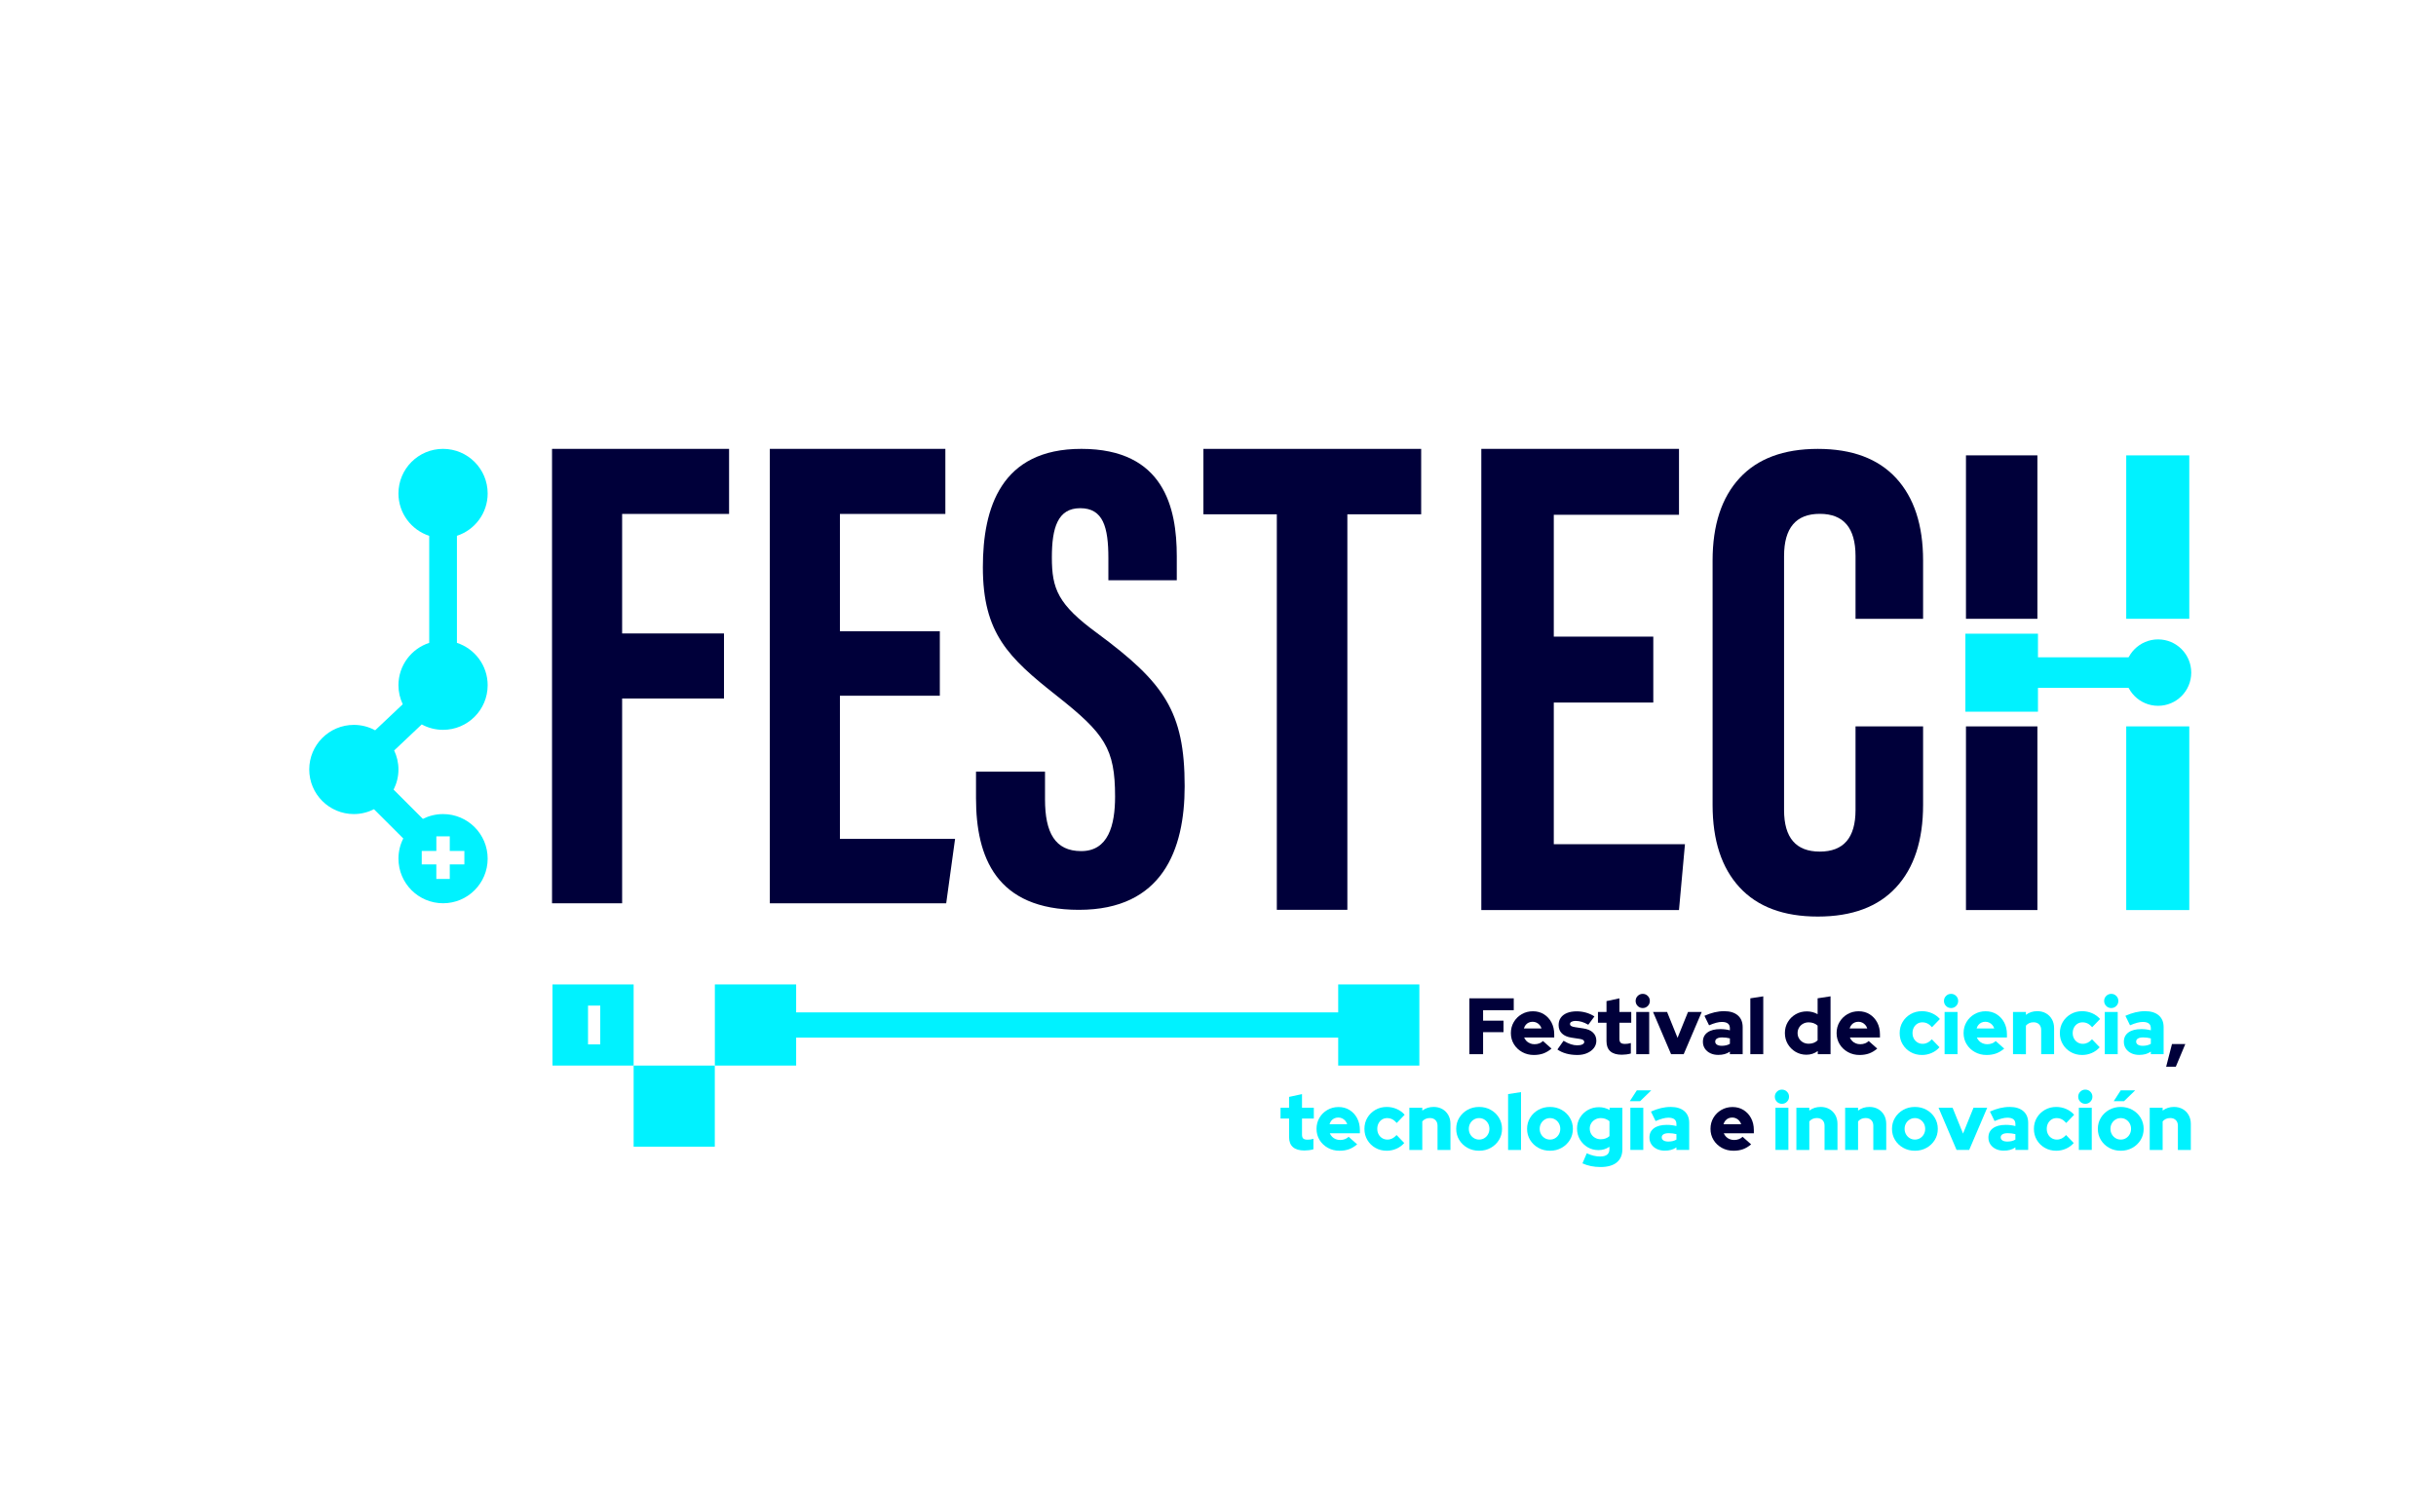 <?xml version="1.0" encoding="utf-8"?>
<!-- Generator: Adobe Illustrator 24.0.2, SVG Export Plug-In . SVG Version: 6.00 Build 0)  -->
<svg version="1.1" id="Capa_1" xmlns="http://www.w3.org/2000/svg" xmlns:xlink="http://www.w3.org/1999/xlink" x="0px" y="0px"
	 viewBox="0 0 1739.7 1080" style="enable-background:new 0 0 1739.7 1080;" xml:space="preserve">
<style type="text/css">
	.st0{fill:#00F2FF;}
	.st1{fill:#00003A;}
	.st2{fill:#FFFFFF;}
</style>
<g>
	<g>
		<g>
			<g>
				<g>
					<polygon class="st1" points="444.3,498.94 517.05,498.94 517.05,452.47 444.3,452.47 444.3,367.09 520.68,367.09 
						520.68,320.62 394.24,320.62 394.24,645.21 444.3,645.21 					"/>
				</g>
				<g>
					<polygon class="st1" points="682.08,599.18 599.84,599.18 599.84,496.94 671.19,496.94 671.19,450.9 599.84,450.9 
						599.84,367.09 675.14,367.09 675.14,320.62 549.78,320.62 549.78,645.21 675.74,645.21 					"/>
				</g>
				<g>
					<path class="st1" d="M770.54,649.88c59.62,0,75.5-42.95,75.5-88.28c0-53.45-14.66-73.98-62.47-109.34
						c-28.08-20.55-32.37-31.6-32.37-54.17c0-21.18,4.23-35.1,20.24-35.1c16.37,0,20.12,13.47,20.12,35.71v15.75h48.85v-17.07
						c0-34.66-9.1-76.7-68.08-76.76c-57.67-0.06-70.41,42.44-70.41,84.55c0,47.29,18.37,64.65,52.75,91.8
						c34.27,27.03,41.67,37.69,41.67,72.03c0,20.75-4.97,38.94-24.18,38.94c-18.73,0-25.86-13.24-25.86-37.01v-19.74h-49.28v18.96
						C697.03,612.23,711.43,649.88,770.54,649.88z"/>
				</g>
				<g>
					<path class="st0" d="M348.27,352.48L348.27,352.48c0-17.59-14.26-31.86-31.86-31.86h0c-17.59,0-31.85,14.26-31.85,31.85v0
						c0,14.14,9.22,26.11,21.97,30.27v76.45c-12.75,4.16-21.97,16.13-21.97,30.27v0c0,4.86,1.12,9.45,3.07,13.58l-0.02,0.02
						l-19.67,18.58l-0.01,0.01c-4.52-2.47-9.71-3.87-15.22-3.87c-17.59,0-31.86,14.26-31.86,31.85v0
						c0,17.59,14.26,31.85,31.86,31.85c5.18,0,10.06-1.26,14.38-3.46l0.02,0.02l20.9,20.88c-2.2,4.31-3.44,9.22-3.44,14.41
						c0,17.59,14.27,31.86,31.86,31.86c8.79,0,16.76-3.56,22.52-9.34c5.76-5.76,9.32-13.71,9.32-22.52
						c0-17.59-14.25-31.84-31.84-31.84c-5.18,0-10.09,1.25-14.43,3.44l0,0l-20.91-20.91c2.2-4.33,3.47-9.21,3.47-14.4v0
						c0-4.86-1.12-9.45-3.07-13.57l0.02-0.02l19.67-18.58l0.01-0.01c4.52,2.46,9.71,3.87,15.22,3.87h0
						c17.59,0,31.86-14.26,31.86-31.86v0c0-14.13-9.21-26.1-21.95-30.27v-76.47C339.06,378.58,348.27,366.61,348.27,352.48z
						 M321.21,597.38v6.79v3.66h0.73h9.7v9.58h-10.43v10.43h-9.6v-9.68v-0.75h-5.14h-5.28v-5.28v-4.29h10.43v-10.45h2.81H321.21z"/>
				</g>
				<g>
					<path class="st1" d="M1057.9,320.62h141.18v47.06h-89.42v87.06h71.06v47.06h-71.06v101.18h93.68l-4.27,47.06H1057.9V320.62z"/>
				</g>
				<g>
					<path class="st1" d="M1242.32,633.81c-12.84-13.92-19.25-33.56-19.25-58.92V400.43c0-25.36,6.42-45.01,19.25-58.92
						c12.83-13.92,31.47-20.88,55.91-20.88c24.43,0,43.07,6.96,55.91,20.88c12.83,13.92,19.26,33.56,19.26,58.92V442h-48.25v-44.81
						c0-20.1-8.51-30.16-25.52-30.16c-17.02,0-25.52,10.06-25.52,30.16V578.6c0,19.8,8.5,29.69,25.52,29.69
						c17.01,0,25.52-9.9,25.52-29.69v-59.74h48.25v56.03c0,25.37-6.42,45.01-19.26,58.92c-12.84,13.92-31.48,20.88-55.91,20.88
						C1273.79,654.69,1255.15,647.73,1242.32,633.81z"/>
				</g>
				<g>
					<path class="st1" d="M1404.02,650.04h51.02V518.86h-51.02V650.04z M1404.02,325.26V442h51.02V325.26H1404.02z"/>
				</g>
				<g>
					
						<rect x="1429.53" y="469.51" transform="matrix(-1 -1.224647e-16 1.224647e-16 -1 2965.968 960.847)" class="st0" width="106.91" height="21.83"/>
				</g>
				<g>
					<path class="st0" d="M1541.22,504.15L1541.22,504.15c13.08,0,23.68-10.6,23.68-23.68v-0.08c0-13.08-10.6-23.68-23.68-23.68l0,0
						c-13.08,0-23.68,10.6-23.68,23.68v0.08C1517.53,493.54,1528.14,504.15,1541.22,504.15z"/>
				</g>
				<g>
					<rect x="1518.47" y="518.85" class="st0" width="45.03" height="131.2"/>
				</g>
				<g>
					<polygon class="st1" points="859.43,320.63 859.43,367.36 911.86,367.36 911.86,649.87 962.23,649.87 962.23,367.36 
						1014.95,367.36 1014.95,320.63 					"/>
				</g>
				<g>
					<rect x="1518.47" y="325.27" class="st0" width="45.03" height="116.73"/>
				</g>
				<g>
					<rect x="1403.61" y="452.64" class="st0" width="51.83" height="55.72"/>
				</g>
			</g>
		</g>
		<g>
			<g>
				<polygon class="st0" points="539.56,723.14 539.56,741.15 955.69,741.15 955.69,761.13 1013.65,761.13 1013.65,703.16 
					955.69,703.16 955.69,723.14 				"/>
			</g>
			<g>
				<path class="st0" d="M394.57,761.12h57.95v-57.95h-57.95V761.12z M428.68,718.29V746h-8.73v-27.71H428.68z"/>
			</g>
			<g>
				<rect x="510.53" y="703.16" class="st0" width="58.05" height="57.96"/>
			</g>
			<g>
				<rect x="452.52" y="761.13" class="st0" width="57.96" height="57.96"/>
			</g>
		</g>
	</g>
	<g>
		<path class="st1" d="M1049.37,752.99v-39.9h31.69v8.49h-21.89v7.47h14.59v8.21h-14.59v15.73H1049.37z"/>
		<path class="st1" d="M1095.43,753.56c-3.08,0-5.86-0.69-8.35-2.08c-2.49-1.39-4.46-3.26-5.9-5.61c-1.44-2.36-2.17-5-2.17-7.92
			c0-2.93,0.69-5.57,2.08-7.92c1.39-2.36,3.28-4.23,5.67-5.61c2.39-1.39,5.05-2.08,7.98-2.08c2.96,0,5.59,0.71,7.87,2.14
			c2.28,1.42,4.08,3.37,5.39,5.84c1.31,2.47,1.97,5.3,1.97,8.49v2.28h-21.49c0.42,0.95,0.98,1.79,1.68,2.51
			c0.7,0.72,1.55,1.28,2.54,1.68c0.99,0.4,2.05,0.6,3.19,0.6c1.25,0,2.39-0.2,3.42-0.6c1.03-0.4,1.9-0.96,2.62-1.68l6.1,5.41
			c-1.9,1.6-3.85,2.76-5.84,3.48C1100.19,753.19,1097.94,753.56,1095.43,753.56z M1088.3,734.63h12.6c-0.3-0.99-0.77-1.83-1.4-2.54
			c-0.63-0.7-1.36-1.26-2.2-1.65c-0.84-0.4-1.75-0.6-2.74-0.6c-1.03,0-1.96,0.19-2.79,0.57c-0.84,0.38-1.55,0.92-2.14,1.63
			C1089.05,732.74,1088.61,733.6,1088.3,734.63z"/>
		<path class="st1" d="M1126.5,753.56c-2.85,0-5.49-0.33-7.92-1c-2.43-0.66-4.54-1.64-6.33-2.93l4.39-6.21
			c1.9,1.14,3.63,1.97,5.19,2.48c1.56,0.51,3.1,0.77,4.62,0.77s2.73-0.22,3.62-0.66c0.89-0.44,1.34-1.02,1.34-1.74
			c0-0.57-0.25-1.03-0.74-1.4c-0.49-0.36-1.27-0.62-2.34-0.77l-5.99-0.91c-3-0.45-5.29-1.45-6.87-2.99
			c-1.58-1.54-2.37-3.54-2.37-6.01c0-2.05,0.52-3.81,1.57-5.27c1.04-1.46,2.54-2.58,4.47-3.36c1.94-0.78,4.26-1.17,6.95-1.17
			c2.2,0,4.39,0.31,6.55,0.91c2.17,0.61,4.18,1.52,6.04,2.73l-4.39,5.93c-1.63-0.95-3.19-1.64-4.67-2.08
			c-1.48-0.44-2.96-0.65-4.45-0.65c-1.18,0-2.13,0.2-2.85,0.6c-0.72,0.4-1.08,0.92-1.08,1.57c0,0.61,0.27,1.09,0.8,1.45
			c0.53,0.36,1.44,0.64,2.74,0.83l5.98,0.91c2.96,0.42,5.25,1.4,6.87,2.93c1.61,1.54,2.42,3.49,2.42,5.84
			c0,1.98-0.59,3.72-1.77,5.24c-1.18,1.52-2.78,2.73-4.82,3.62C1131.45,753.11,1129.12,753.56,1126.5,753.56z"/>
		<path class="st1" d="M1158.24,753.38c-3.61,0-6.34-0.81-8.18-2.42c-1.84-1.62-2.76-4-2.76-7.15v-13.28h-6.1v-7.69h6.1v-7.75
			l9.23-1.99v9.75h8.44v7.69h-8.44v11.46c0,1.33,0.29,2.27,0.88,2.82c0.59,0.55,1.63,0.83,3.11,0.83c0.76,0,1.45-0.05,2.08-0.14
			c0.63-0.09,1.32-0.26,2.08-0.48v7.47c-0.84,0.27-1.9,0.49-3.19,0.66C1160.2,753.3,1159.12,753.38,1158.24,753.38z"/>
		<path class="st1" d="M1173.18,720.04c-1.41,0-2.6-0.49-3.59-1.48c-0.99-0.99-1.48-2.19-1.48-3.59s0.49-2.6,1.48-3.59
			c0.99-0.99,2.18-1.48,3.59-1.48c1.41,0,2.6,0.49,3.59,1.48c0.99,0.99,1.48,2.19,1.48,3.59s-0.49,2.6-1.48,3.59
			C1175.78,719.55,1174.58,720.04,1173.18,720.04z M1168.56,752.99v-30.15h9.23v30.15H1168.56z"/>
		<path class="st1" d="M1193.42,752.99l-12.88-30.15h10.03l7.47,18.47l7.47-18.47h9.8l-12.88,30.15H1193.42z"/>
		<path class="st1" d="M1227.1,753.5c-2.13,0-4.02-0.4-5.67-1.2c-1.65-0.8-2.95-1.9-3.88-3.31c-0.93-1.41-1.4-3.02-1.4-4.84
			c0-2.89,1.09-5.12,3.28-6.7c2.18-1.58,5.23-2.37,9.15-2.37c2.36,0,4.64,0.28,6.84,0.86v-1.48c0-1.52-0.49-2.65-1.45-3.39
			c-0.97-0.74-2.4-1.11-4.3-1.11c-1.18,0-2.5,0.19-3.96,0.57c-1.46,0.38-3.18,0.99-5.16,1.83l-3.31-6.78
			c2.47-1.1,4.85-1.93,7.15-2.48c2.3-0.55,4.61-0.83,6.93-0.83c4.18,0,7.43,1,9.75,2.99c2.32,1.99,3.48,4.8,3.48,8.41v19.32h-9.12
			v-1.82c-1.22,0.84-2.5,1.43-3.85,1.79C1230.23,753.32,1228.74,753.5,1227.1,753.5z M1224.94,743.98c0,0.95,0.42,1.69,1.25,2.22
			c0.84,0.53,1.99,0.8,3.48,0.8c1.1,0,2.14-0.12,3.11-0.34c0.97-0.23,1.85-0.59,2.65-1.08v-3.88c-0.87-0.23-1.77-0.4-2.68-0.51
			c-0.91-0.11-1.84-0.17-2.79-0.17c-1.6,0-2.83,0.25-3.7,0.77C1225.37,742.3,1224.94,743.03,1224.94,743.98z"/>
		<path class="st1" d="M1250.02,752.99v-39.9l9.23-1.42v41.33H1250.02z"/>
		<path class="st1" d="M1290.09,753.38c-2.85,0-5.44-0.69-7.78-2.08c-2.34-1.39-4.19-3.25-5.56-5.59c-1.37-2.34-2.05-4.95-2.05-7.84
			c0-2.89,0.69-5.5,2.08-7.84c1.39-2.34,3.27-4.19,5.64-5.56s5.03-2.05,7.95-2.05c1.41,0,2.75,0.17,4.05,0.51
			c1.29,0.34,2.51,0.84,3.65,1.48v-11.34l9.23-1.42v41.33h-9.12v-2.22C1295.79,752.51,1293.09,753.38,1290.09,753.38z
			 M1291.69,745.52c1.29,0,2.47-0.2,3.53-0.6c1.06-0.4,2.01-1,2.85-1.79v-10.54c-0.8-0.76-1.75-1.34-2.85-1.74
			c-1.1-0.4-2.28-0.6-3.53-0.6c-1.48,0-2.82,0.33-4.02,1c-1.2,0.66-2.15,1.58-2.85,2.74c-0.7,1.16-1.05,2.46-1.05,3.9
			c0,1.45,0.35,2.75,1.05,3.9c0.7,1.16,1.65,2.07,2.85,2.74C1288.86,745.19,1290.2,745.52,1291.69,745.52z"/>
		<path class="st1" d="M1328.05,753.56c-3.08,0-5.86-0.69-8.35-2.08c-2.49-1.39-4.46-3.26-5.9-5.61c-1.44-2.36-2.17-5-2.17-7.92
			c0-2.93,0.69-5.57,2.08-7.92c1.39-2.36,3.28-4.23,5.67-5.61c2.39-1.39,5.05-2.08,7.98-2.08c2.96,0,5.59,0.71,7.87,2.14
			c2.28,1.42,4.08,3.37,5.39,5.84c1.31,2.47,1.97,5.3,1.97,8.49v2.28h-21.49c0.42,0.95,0.98,1.79,1.68,2.51
			c0.7,0.72,1.55,1.28,2.54,1.68c0.99,0.4,2.05,0.6,3.19,0.6c1.25,0,2.39-0.2,3.42-0.6c1.03-0.4,1.9-0.96,2.62-1.68l6.1,5.41
			c-1.9,1.6-3.85,2.76-5.84,3.48C1332.81,753.19,1330.56,753.56,1328.05,753.56z M1320.93,734.63h12.6c-0.3-0.99-0.77-1.83-1.4-2.54
			c-0.63-0.7-1.36-1.26-2.19-1.65c-0.84-0.4-1.75-0.6-2.74-0.6c-1.03,0-1.96,0.19-2.79,0.57c-0.84,0.38-1.55,0.92-2.14,1.63
			C1321.68,732.74,1321.23,733.6,1320.93,734.63z"/>
		<path class="st0" d="M1372.63,753.56c-3,0-5.71-0.68-8.12-2.05c-2.41-1.37-4.32-3.24-5.73-5.61c-1.41-2.37-2.11-5.03-2.11-7.95
			c0-2.97,0.7-5.62,2.11-7.98c1.41-2.36,3.32-4.23,5.73-5.61c2.41-1.39,5.12-2.08,8.12-2.08c2.47,0,4.83,0.49,7.07,1.45
			c2.24,0.97,4.14,2.35,5.7,4.13l-5.64,5.87c-1.06-1.22-2.15-2.1-3.25-2.65c-1.1-0.55-2.32-0.83-3.65-0.83c-1.33,0-2.53,0.33-3.59,1
			c-1.06,0.66-1.9,1.58-2.51,2.74c-0.61,1.16-0.91,2.48-0.91,3.96c0,1.44,0.31,2.74,0.94,3.9c0.63,1.16,1.49,2.07,2.59,2.74
			c1.1,0.67,2.34,1,3.7,1c1.25,0,2.41-0.27,3.48-0.8c1.06-0.53,2.09-1.35,3.08-2.45l5.47,5.7c-1.52,1.75-3.38,3.11-5.59,4.08
			C1377.32,753.07,1375.02,753.56,1372.63,753.56z"/>
		<path class="st0" d="M1393.38,720.04c-1.41,0-2.6-0.49-3.59-1.48c-0.99-0.99-1.48-2.19-1.48-3.59s0.49-2.6,1.48-3.59
			c0.99-0.99,2.18-1.48,3.59-1.48c1.41,0,2.6,0.49,3.59,1.48c0.99,0.99,1.48,2.19,1.48,3.59s-0.49,2.6-1.48,3.59
			S1394.78,720.04,1393.38,720.04z M1388.76,752.99v-30.15h9.23v30.15H1388.76z"/>
		<path class="st0" d="M1418.74,753.56c-3.08,0-5.86-0.69-8.35-2.08c-2.49-1.39-4.46-3.26-5.9-5.61c-1.44-2.36-2.17-5-2.17-7.92
			c0-2.93,0.69-5.57,2.08-7.92c1.39-2.36,3.28-4.23,5.67-5.61c2.39-1.39,5.05-2.08,7.98-2.08c2.96,0,5.59,0.71,7.87,2.14
			c2.28,1.42,4.08,3.37,5.39,5.84c1.31,2.47,1.97,5.3,1.97,8.49v2.28h-21.49c0.42,0.95,0.98,1.79,1.68,2.51
			c0.7,0.72,1.55,1.28,2.54,1.68c0.99,0.4,2.05,0.6,3.19,0.6c1.25,0,2.39-0.2,3.42-0.6c1.03-0.4,1.9-0.96,2.62-1.68l6.1,5.41
			c-1.9,1.6-3.85,2.76-5.84,3.48C1423.5,753.19,1421.25,753.56,1418.74,753.56z M1411.62,734.63h12.6c-0.3-0.99-0.77-1.83-1.4-2.54
			c-0.63-0.7-1.36-1.26-2.19-1.65s-1.75-0.6-2.74-0.6c-1.03,0-1.96,0.19-2.79,0.57c-0.84,0.38-1.55,0.92-2.14,1.63
			C1412.37,732.74,1411.92,733.6,1411.62,734.63z"/>
		<path class="st0" d="M1437.61,752.99v-30.15h9.23v2.05c2.28-1.75,4.98-2.62,8.09-2.62c2.36,0,4.44,0.51,6.24,1.54
			c1.8,1.03,3.22,2.45,4.25,4.28c1.03,1.82,1.54,3.93,1.54,6.33v18.58h-9.23v-17.33c0-1.67-0.49-3-1.48-3.99
			c-0.99-0.99-2.32-1.48-3.99-1.48c-1.18,0-2.21,0.21-3.11,0.63c-0.89,0.42-1.66,1.01-2.31,1.77v20.41H1437.61z"/>
		<path class="st0" d="M1487.03,753.56c-3,0-5.71-0.68-8.12-2.05c-2.41-1.37-4.32-3.24-5.73-5.61c-1.41-2.37-2.11-5.03-2.11-7.95
			c0-2.97,0.7-5.62,2.11-7.98c1.41-2.36,3.32-4.23,5.73-5.61c2.41-1.39,5.12-2.08,8.12-2.08c2.47,0,4.82,0.49,7.07,1.45
			c2.24,0.97,4.14,2.35,5.7,4.13l-5.64,5.87c-1.06-1.22-2.15-2.1-3.25-2.65c-1.1-0.55-2.32-0.83-3.65-0.83s-2.53,0.33-3.59,1
			c-1.06,0.66-1.9,1.58-2.51,2.74c-0.61,1.16-0.91,2.48-0.91,3.96c0,1.44,0.31,2.74,0.94,3.9c0.63,1.16,1.49,2.07,2.59,2.74
			c1.1,0.67,2.34,1,3.7,1c1.25,0,2.41-0.27,3.48-0.8c1.06-0.53,2.09-1.35,3.08-2.45l5.47,5.7c-1.52,1.75-3.38,3.11-5.59,4.08
			C1491.72,753.07,1489.42,753.56,1487.03,753.56z"/>
		<path class="st0" d="M1507.78,720.04c-1.41,0-2.6-0.49-3.59-1.48c-0.99-0.99-1.48-2.19-1.48-3.59s0.49-2.6,1.48-3.59
			c0.99-0.99,2.18-1.48,3.59-1.48c1.41,0,2.6,0.49,3.59,1.48c0.99,0.99,1.48,2.19,1.48,3.59s-0.49,2.6-1.48,3.59
			S1509.18,720.04,1507.78,720.04z M1503.16,752.99v-30.15h9.23v30.15H1503.16z"/>
		<path class="st0" d="M1527.73,753.5c-2.13,0-4.02-0.4-5.67-1.2c-1.65-0.8-2.95-1.9-3.88-3.31c-0.93-1.41-1.4-3.02-1.4-4.84
			c0-2.89,1.09-5.12,3.28-6.7c2.18-1.58,5.23-2.37,9.15-2.37c2.36,0,4.64,0.28,6.84,0.86v-1.48c0-1.52-0.49-2.65-1.45-3.39
			c-0.97-0.74-2.4-1.11-4.3-1.11c-1.18,0-2.5,0.19-3.96,0.57c-1.46,0.38-3.18,0.99-5.16,1.83l-3.31-6.78
			c2.47-1.1,4.85-1.93,7.15-2.48c2.3-0.55,4.61-0.83,6.93-0.83c4.18,0,7.43,1,9.75,2.99c2.32,1.99,3.48,4.8,3.48,8.41v19.32h-9.12
			v-1.82c-1.22,0.84-2.5,1.43-3.85,1.79C1530.85,753.32,1529.36,753.5,1527.73,753.5z M1525.56,743.98c0,0.95,0.42,1.69,1.25,2.22
			c0.84,0.53,1.99,0.8,3.48,0.8c1.1,0,2.14-0.12,3.11-0.34c0.97-0.23,1.85-0.59,2.65-1.08v-3.88c-0.87-0.23-1.77-0.4-2.68-0.51
			c-0.91-0.11-1.84-0.17-2.79-0.17c-1.6,0-2.83,0.25-3.7,0.77C1526,742.3,1525.56,743.03,1525.56,743.98z"/>
		<path class="st1" d="M1546.99,761.94l4.16-16.19h9.52l-6.78,16.19H1546.99z"/>
		<path class="st0" d="M931.55,821.79c-3.61,0-6.34-0.81-8.18-2.42c-1.84-1.62-2.76-4-2.76-7.15v-13.28h-6.1v-7.69h6.1v-7.75
			l9.23-1.99v9.75h8.44v7.69h-8.44v11.46c0,1.33,0.29,2.27,0.88,2.82s1.63,0.83,3.11,0.83c0.76,0,1.45-0.05,2.08-0.14
			c0.63-0.09,1.32-0.26,2.08-0.48v7.47c-0.84,0.27-1.9,0.49-3.19,0.66C933.51,821.7,932.42,821.79,931.55,821.79z"/>
		<path class="st0" d="M956.63,821.96c-3.08,0-5.86-0.69-8.35-2.08c-2.49-1.39-4.46-3.26-5.9-5.61c-1.44-2.36-2.17-5-2.17-7.92
			c0-2.93,0.69-5.57,2.08-7.92c1.39-2.36,3.28-4.23,5.67-5.61s5.05-2.08,7.98-2.08c2.96,0,5.59,0.71,7.87,2.14
			c2.28,1.42,4.08,3.37,5.39,5.84c1.31,2.47,1.97,5.3,1.97,8.49v2.28h-21.49c0.42,0.95,0.98,1.79,1.68,2.51
			c0.7,0.72,1.55,1.28,2.54,1.68c0.99,0.4,2.05,0.6,3.19,0.6c1.25,0,2.39-0.2,3.42-0.6c1.03-0.4,1.9-0.96,2.62-1.68l6.1,5.41
			c-1.9,1.6-3.85,2.76-5.84,3.48C961.39,821.6,959.14,821.96,956.63,821.96z M949.51,803.03h12.6c-0.3-0.99-0.77-1.83-1.4-2.54
			c-0.63-0.7-1.36-1.26-2.2-1.65c-0.84-0.4-1.75-0.6-2.74-0.6c-1.03,0-1.96,0.19-2.79,0.57c-0.84,0.38-1.55,0.92-2.14,1.63
			C950.26,801.14,949.81,802.01,949.51,803.03z"/>
		<path class="st0" d="M990.38,821.96c-3,0-5.71-0.68-8.12-2.05c-2.41-1.37-4.32-3.24-5.73-5.61c-1.41-2.37-2.11-5.03-2.11-7.95
			c0-2.97,0.7-5.62,2.11-7.98c1.41-2.36,3.32-4.23,5.73-5.61c2.41-1.39,5.12-2.08,8.12-2.08c2.47,0,4.83,0.49,7.07,1.45
			c2.24,0.97,4.14,2.35,5.7,4.13l-5.64,5.87c-1.06-1.22-2.15-2.1-3.25-2.65c-1.1-0.55-2.32-0.83-3.65-0.83s-2.53,0.33-3.59,1
			c-1.06,0.66-1.9,1.58-2.51,2.74c-0.61,1.16-0.91,2.48-0.91,3.96c0,1.44,0.31,2.74,0.94,3.9c0.63,1.16,1.49,2.07,2.59,2.74
			c1.1,0.67,2.34,1,3.7,1c1.25,0,2.41-0.27,3.48-0.8c1.06-0.53,2.09-1.35,3.08-2.45l5.47,5.7c-1.52,1.75-3.38,3.11-5.59,4.08
			C995.07,821.47,992.77,821.96,990.38,821.96z"/>
		<path class="st0" d="M1006.51,821.39v-30.15h9.23v2.05c2.28-1.75,4.98-2.62,8.09-2.62c2.36,0,4.44,0.51,6.24,1.54
			c1.8,1.03,3.22,2.45,4.25,4.28c1.03,1.82,1.54,3.93,1.54,6.33v18.58h-9.23v-17.33c0-1.67-0.49-3-1.48-3.99
			c-0.99-0.99-2.32-1.48-3.99-1.48c-1.18,0-2.21,0.21-3.11,0.63c-0.89,0.42-1.66,1.01-2.31,1.77v20.41H1006.51z"/>
		<path class="st0" d="M1056.33,821.96c-3.08,0-5.85-0.69-8.32-2.08c-2.47-1.39-4.43-3.26-5.87-5.61c-1.44-2.36-2.17-5-2.17-7.92
			c0-2.93,0.72-5.58,2.17-7.95c1.44-2.37,3.4-4.25,5.87-5.64c2.47-1.39,5.24-2.08,8.32-2.08c3.08,0,5.85,0.69,8.32,2.08
			c2.47,1.39,4.43,3.27,5.87,5.64c1.44,2.38,2.17,5.03,2.17,7.95c0,2.93-0.72,5.57-2.17,7.92s-3.4,4.23-5.87,5.61
			C1062.18,821.27,1059.4,821.96,1056.33,821.96z M1056.33,813.98c1.41,0,2.66-0.34,3.76-1.03c1.1-0.68,1.98-1.6,2.62-2.77
			c0.65-1.16,0.97-2.44,0.97-3.85c0-1.44-0.32-2.75-0.97-3.9c-0.65-1.16-1.53-2.08-2.65-2.76c-1.12-0.69-2.37-1.03-3.73-1.03
			c-1.37,0-2.61,0.34-3.73,1.03c-1.12,0.68-2,1.61-2.65,2.76c-0.65,1.16-0.97,2.46-0.97,3.9c0,1.41,0.32,2.69,0.97,3.85
			c0.65,1.16,1.53,2.08,2.65,2.77C1053.71,813.64,1054.96,813.98,1056.33,813.98z"/>
		<path class="st0" d="M1077.02,821.39v-39.9l9.23-1.42v41.33H1077.02z"/>
		<path class="st0" d="M1106.94,821.96c-3.08,0-5.85-0.69-8.32-2.08c-2.47-1.39-4.43-3.26-5.87-5.61c-1.44-2.36-2.17-5-2.17-7.92
			c0-2.93,0.72-5.58,2.17-7.95c1.44-2.37,3.4-4.25,5.87-5.64c2.47-1.39,5.24-2.08,8.32-2.08c3.08,0,5.85,0.69,8.32,2.08
			c2.47,1.39,4.43,3.27,5.87,5.64c1.44,2.38,2.17,5.03,2.17,7.95c0,2.93-0.72,5.57-2.17,7.92s-3.4,4.23-5.87,5.61
			C1112.8,821.27,1110.02,821.96,1106.94,821.96z M1106.94,813.98c1.41,0,2.66-0.34,3.76-1.03c1.1-0.68,1.98-1.6,2.62-2.77
			c0.65-1.16,0.97-2.44,0.97-3.85c0-1.44-0.32-2.75-0.97-3.9c-0.65-1.16-1.53-2.08-2.65-2.76c-1.12-0.69-2.37-1.03-3.73-1.03
			c-1.37,0-2.61,0.34-3.73,1.03c-1.12,0.68-2,1.61-2.65,2.76c-0.65,1.16-0.97,2.46-0.97,3.9c0,1.41,0.32,2.69,0.97,3.85
			c0.65,1.16,1.53,2.08,2.65,2.77C1104.33,813.64,1105.58,813.98,1106.94,813.98z"/>
		<path class="st0" d="M1143.02,833.59c-2.43,0-4.74-0.23-6.93-0.68c-2.19-0.46-4.17-1.1-5.96-1.94l3.08-7.18
			c1.63,0.76,3.25,1.33,4.84,1.71c1.6,0.38,3.19,0.57,4.79,0.57c2.17,0,3.8-0.44,4.9-1.31s1.65-2.19,1.65-3.93v-1.71
			c-2.36,1.6-4.96,2.39-7.81,2.39c-2.85,0-5.43-0.68-7.75-2.05s-4.16-3.22-5.53-5.56c-1.37-2.34-2.05-4.93-2.05-7.78
			s0.69-5.43,2.08-7.75c1.39-2.32,3.27-4.15,5.64-5.5c2.38-1.35,5.03-2.02,7.95-2.02c1.37,0,2.7,0.17,3.99,0.51
			c1.29,0.34,2.49,0.84,3.59,1.48v-1.6h9.12v29.7c0,4.07-1.34,7.19-4.02,9.38C1151.95,832.49,1148.08,833.59,1143.02,833.59z
			 M1143.2,813.75c1.25,0,2.4-0.19,3.45-0.57c1.04-0.38,1.97-0.93,2.77-1.65v-10.66c-0.8-0.68-1.72-1.22-2.77-1.63
			c-1.05-0.4-2.18-0.6-3.39-0.6c-1.48,0-2.82,0.33-4.02,1c-1.2,0.66-2.15,1.56-2.85,2.68c-0.7,1.12-1.05,2.39-1.05,3.79
			c0,1.44,0.34,2.75,1.03,3.9c0.68,1.16,1.63,2.07,2.82,2.73C1140.38,813.42,1141.71,813.75,1143.2,813.75z"/>
		<path class="st0" d="M1163.95,786.56l5.02-7.75h10.32l-7.98,7.75H1163.95z M1164.34,821.39v-30.15h9.23v30.15H1164.34z"/>
		<path class="st0" d="M1188.91,821.9c-2.13,0-4.02-0.4-5.67-1.2c-1.65-0.8-2.95-1.9-3.88-3.31c-0.93-1.41-1.4-3.02-1.4-4.84
			c0-2.89,1.09-5.12,3.28-6.7c2.18-1.58,5.23-2.37,9.15-2.37c2.36,0,4.64,0.28,6.84,0.86v-1.48c0-1.52-0.49-2.65-1.45-3.39
			c-0.97-0.74-2.4-1.11-4.3-1.11c-1.18,0-2.5,0.19-3.96,0.57c-1.46,0.38-3.18,0.99-5.16,1.83l-3.31-6.78
			c2.47-1.1,4.85-1.93,7.15-2.48c2.3-0.55,4.61-0.83,6.93-0.83c4.18,0,7.43,1,9.75,2.99c2.32,1.99,3.48,4.8,3.48,8.41v19.32h-9.12
			v-1.82c-1.22,0.84-2.5,1.43-3.85,1.79C1192.04,821.72,1190.55,821.9,1188.91,821.9z M1186.75,812.38c0,0.95,0.42,1.69,1.25,2.22
			c0.84,0.53,1.99,0.8,3.48,0.8c1.1,0,2.14-0.12,3.11-0.34c0.97-0.23,1.85-0.59,2.65-1.08v-3.88c-0.87-0.23-1.77-0.4-2.68-0.51
			c-0.91-0.11-1.84-0.17-2.79-0.17c-1.6,0-2.83,0.25-3.7,0.77C1187.18,810.7,1186.75,811.43,1186.75,812.38z"/>
		<path class="st1" d="M1237.99,821.96c-3.08,0-5.86-0.69-8.35-2.08c-2.49-1.39-4.46-3.26-5.9-5.61c-1.44-2.36-2.17-5-2.17-7.92
			c0-2.93,0.69-5.57,2.08-7.92c1.39-2.36,3.28-4.23,5.67-5.61c2.39-1.39,5.05-2.08,7.98-2.08c2.96,0,5.59,0.71,7.87,2.14
			c2.28,1.42,4.08,3.37,5.39,5.84c1.31,2.47,1.97,5.3,1.97,8.49v2.28h-21.49c0.42,0.95,0.98,1.79,1.68,2.51
			c0.7,0.72,1.55,1.28,2.54,1.68c0.99,0.4,2.05,0.6,3.19,0.6c1.25,0,2.39-0.2,3.42-0.6c1.03-0.4,1.9-0.96,2.62-1.68l6.1,5.41
			c-1.9,1.6-3.85,2.76-5.84,3.48C1242.75,821.6,1240.5,821.96,1237.99,821.96z M1230.86,803.03h12.6c-0.3-0.99-0.77-1.83-1.4-2.54
			c-0.63-0.7-1.36-1.26-2.19-1.65c-0.84-0.4-1.75-0.6-2.74-0.6c-1.03,0-1.96,0.19-2.79,0.57c-0.84,0.38-1.55,0.92-2.14,1.63
			C1231.62,801.14,1231.17,802.01,1230.86,803.03z"/>
		<path class="st0" d="M1272.59,788.44c-1.41,0-2.6-0.49-3.59-1.48c-0.99-0.99-1.48-2.19-1.48-3.59s0.49-2.6,1.48-3.59
			c0.99-0.99,2.18-1.48,3.59-1.48c1.41,0,2.6,0.49,3.59,1.48c0.99,0.99,1.48,2.19,1.48,3.59s-0.49,2.6-1.48,3.59
			C1275.19,787.95,1273.99,788.44,1272.59,788.44z M1267.97,821.39v-30.15h9.23v30.15H1267.97z"/>
		<path class="st0" d="M1282.91,821.39v-30.15h9.23v2.05c2.28-1.75,4.98-2.62,8.09-2.62c2.36,0,4.44,0.51,6.24,1.54
			c1.8,1.03,3.22,2.45,4.25,4.28c1.03,1.82,1.54,3.93,1.54,6.33v18.58h-9.23v-17.33c0-1.67-0.49-3-1.48-3.99
			c-0.99-0.99-2.32-1.48-3.99-1.48c-1.18,0-2.21,0.21-3.11,0.63c-0.89,0.42-1.66,1.01-2.31,1.77v20.41H1282.91z"/>
		<path class="st0" d="M1317.73,821.39v-30.15h9.23v2.05c2.28-1.75,4.98-2.62,8.09-2.62c2.36,0,4.44,0.51,6.24,1.54
			c1.8,1.03,3.22,2.45,4.25,4.28c1.03,1.82,1.54,3.93,1.54,6.33v18.58h-9.23v-17.33c0-1.67-0.49-3-1.48-3.99
			c-0.99-0.99-2.32-1.48-3.99-1.48c-1.18,0-2.21,0.21-3.11,0.63c-0.89,0.42-1.66,1.01-2.31,1.77v20.41H1317.73z"/>
		<path class="st0" d="M1367.55,821.96c-3.08,0-5.85-0.69-8.32-2.08c-2.47-1.39-4.43-3.26-5.87-5.61c-1.44-2.36-2.17-5-2.17-7.92
			c0-2.93,0.72-5.58,2.17-7.95c1.44-2.37,3.4-4.25,5.87-5.64c2.47-1.39,5.24-2.08,8.32-2.08c3.08,0,5.85,0.69,8.32,2.08
			c2.47,1.39,4.43,3.27,5.87,5.64c1.44,2.38,2.17,5.03,2.17,7.95c0,2.93-0.72,5.57-2.17,7.92s-3.4,4.23-5.87,5.61
			C1373.41,821.27,1370.63,821.96,1367.55,821.96z M1367.55,813.98c1.41,0,2.66-0.34,3.76-1.03c1.1-0.68,1.98-1.6,2.62-2.77
			c0.65-1.16,0.97-2.44,0.97-3.85c0-1.44-0.32-2.75-0.97-3.9c-0.65-1.16-1.53-2.08-2.65-2.76c-1.12-0.69-2.37-1.03-3.73-1.03
			c-1.37,0-2.61,0.34-3.73,1.03c-1.12,0.68-2,1.61-2.65,2.76c-0.65,1.16-0.97,2.46-0.97,3.9c0,1.41,0.32,2.69,0.97,3.85
			c0.65,1.16,1.53,2.08,2.65,2.77C1364.94,813.64,1366.19,813.98,1367.55,813.98z"/>
		<path class="st0" d="M1397.31,821.39l-12.88-30.15h10.03l7.47,18.47l7.47-18.47h9.8l-12.88,30.15H1397.31z"/>
		<path class="st0" d="M1431,821.9c-2.13,0-4.02-0.4-5.67-1.2c-1.65-0.8-2.95-1.9-3.88-3.31c-0.93-1.41-1.4-3.02-1.4-4.84
			c0-2.89,1.09-5.12,3.28-6.7c2.18-1.58,5.23-2.37,9.15-2.37c2.36,0,4.64,0.28,6.84,0.86v-1.48c0-1.52-0.49-2.65-1.45-3.39
			c-0.97-0.74-2.4-1.11-4.3-1.11c-1.18,0-2.5,0.19-3.96,0.57c-1.46,0.38-3.18,0.99-5.16,1.83l-3.31-6.78
			c2.47-1.1,4.85-1.93,7.15-2.48c2.3-0.55,4.61-0.83,6.93-0.83c4.18,0,7.43,1,9.75,2.99c2.32,1.99,3.48,4.8,3.48,8.41v19.32h-9.12
			v-1.82c-1.22,0.84-2.5,1.43-3.85,1.79C1434.12,821.72,1432.63,821.9,1431,821.9z M1428.83,812.38c0,0.95,0.42,1.69,1.25,2.22
			c0.84,0.53,1.99,0.8,3.48,0.8c1.1,0,2.14-0.12,3.11-0.34c0.97-0.23,1.85-0.59,2.65-1.08v-3.88c-0.87-0.23-1.77-0.4-2.68-0.51
			c-0.91-0.11-1.84-0.17-2.79-0.17c-1.6,0-2.83,0.25-3.7,0.77C1429.27,810.7,1428.83,811.43,1428.83,812.38z"/>
		<path class="st0" d="M1468.5,821.96c-3,0-5.71-0.68-8.12-2.05c-2.41-1.37-4.32-3.24-5.73-5.61c-1.41-2.37-2.11-5.03-2.11-7.95
			c0-2.97,0.7-5.62,2.11-7.98c1.41-2.36,3.32-4.23,5.73-5.61c2.41-1.39,5.12-2.08,8.12-2.08c2.47,0,4.83,0.49,7.07,1.45
			c2.24,0.97,4.14,2.35,5.7,4.13l-5.64,5.87c-1.06-1.22-2.15-2.1-3.25-2.65c-1.1-0.55-2.32-0.83-3.65-0.83c-1.33,0-2.53,0.33-3.59,1
			c-1.06,0.66-1.9,1.58-2.51,2.74c-0.61,1.16-0.91,2.48-0.91,3.96c0,1.44,0.31,2.74,0.94,3.9c0.63,1.16,1.49,2.07,2.59,2.74
			c1.1,0.67,2.34,1,3.7,1c1.25,0,2.41-0.27,3.48-0.8c1.06-0.53,2.09-1.35,3.08-2.45l5.47,5.7c-1.52,1.75-3.38,3.11-5.59,4.08
			C1473.2,821.47,1470.9,821.96,1468.5,821.96z"/>
		<path class="st0" d="M1489.25,788.44c-1.41,0-2.6-0.49-3.59-1.48c-0.99-0.99-1.48-2.19-1.48-3.59s0.49-2.6,1.48-3.59
			c0.99-0.99,2.18-1.48,3.59-1.48c1.41,0,2.6,0.49,3.59,1.48c0.99,0.99,1.48,2.19,1.48,3.59s-0.49,2.6-1.48,3.59
			C1491.85,787.95,1490.66,788.44,1489.25,788.44z M1484.63,821.39v-30.15h9.23v30.15H1484.63z"/>
		<path class="st0" d="M1514.56,821.96c-3.08,0-5.85-0.69-8.32-2.08c-2.47-1.39-4.43-3.26-5.87-5.61c-1.44-2.36-2.17-5-2.17-7.92
			c0-2.93,0.72-5.58,2.17-7.95c1.44-2.37,3.4-4.25,5.87-5.64c2.47-1.39,5.24-2.08,8.32-2.08c3.08,0,5.85,0.69,8.32,2.08
			c2.47,1.39,4.43,3.27,5.87,5.64c1.44,2.38,2.17,5.03,2.17,7.95c0,2.93-0.72,5.57-2.17,7.92s-3.4,4.23-5.87,5.61
			C1520.41,821.27,1517.64,821.96,1514.56,821.96z M1514.56,813.98c1.41,0,2.66-0.34,3.76-1.03c1.1-0.68,1.98-1.6,2.62-2.77
			c0.65-1.16,0.97-2.44,0.97-3.85c0-1.44-0.32-2.75-0.97-3.9c-0.65-1.16-1.53-2.08-2.65-2.76c-1.12-0.69-2.37-1.03-3.73-1.03
			c-1.37,0-2.61,0.34-3.73,1.03c-1.12,0.68-2,1.61-2.65,2.76c-0.65,1.16-0.97,2.46-0.97,3.9c0,1.41,0.32,2.69,0.97,3.85
			c0.65,1.16,1.53,2.08,2.65,2.77C1511.95,813.64,1513.19,813.98,1514.56,813.98z M1509.54,786.56l5.02-7.75h10.32l-7.98,7.75
			H1509.54z"/>
		<path class="st0" d="M1535.25,821.39v-30.15h9.23v2.05c2.28-1.75,4.98-2.62,8.09-2.62c2.36,0,4.44,0.51,6.24,1.54
			c1.8,1.03,3.22,2.45,4.25,4.28c1.03,1.82,1.54,3.93,1.54,6.33v18.58h-9.23v-17.33c0-1.67-0.49-3-1.48-3.99
			c-0.99-0.99-2.32-1.48-3.99-1.48c-1.18,0-2.21,0.21-3.11,0.63c-0.89,0.42-1.66,1.01-2.31,1.77v20.41H1535.25z"/>
	</g>
</g>
</svg>
